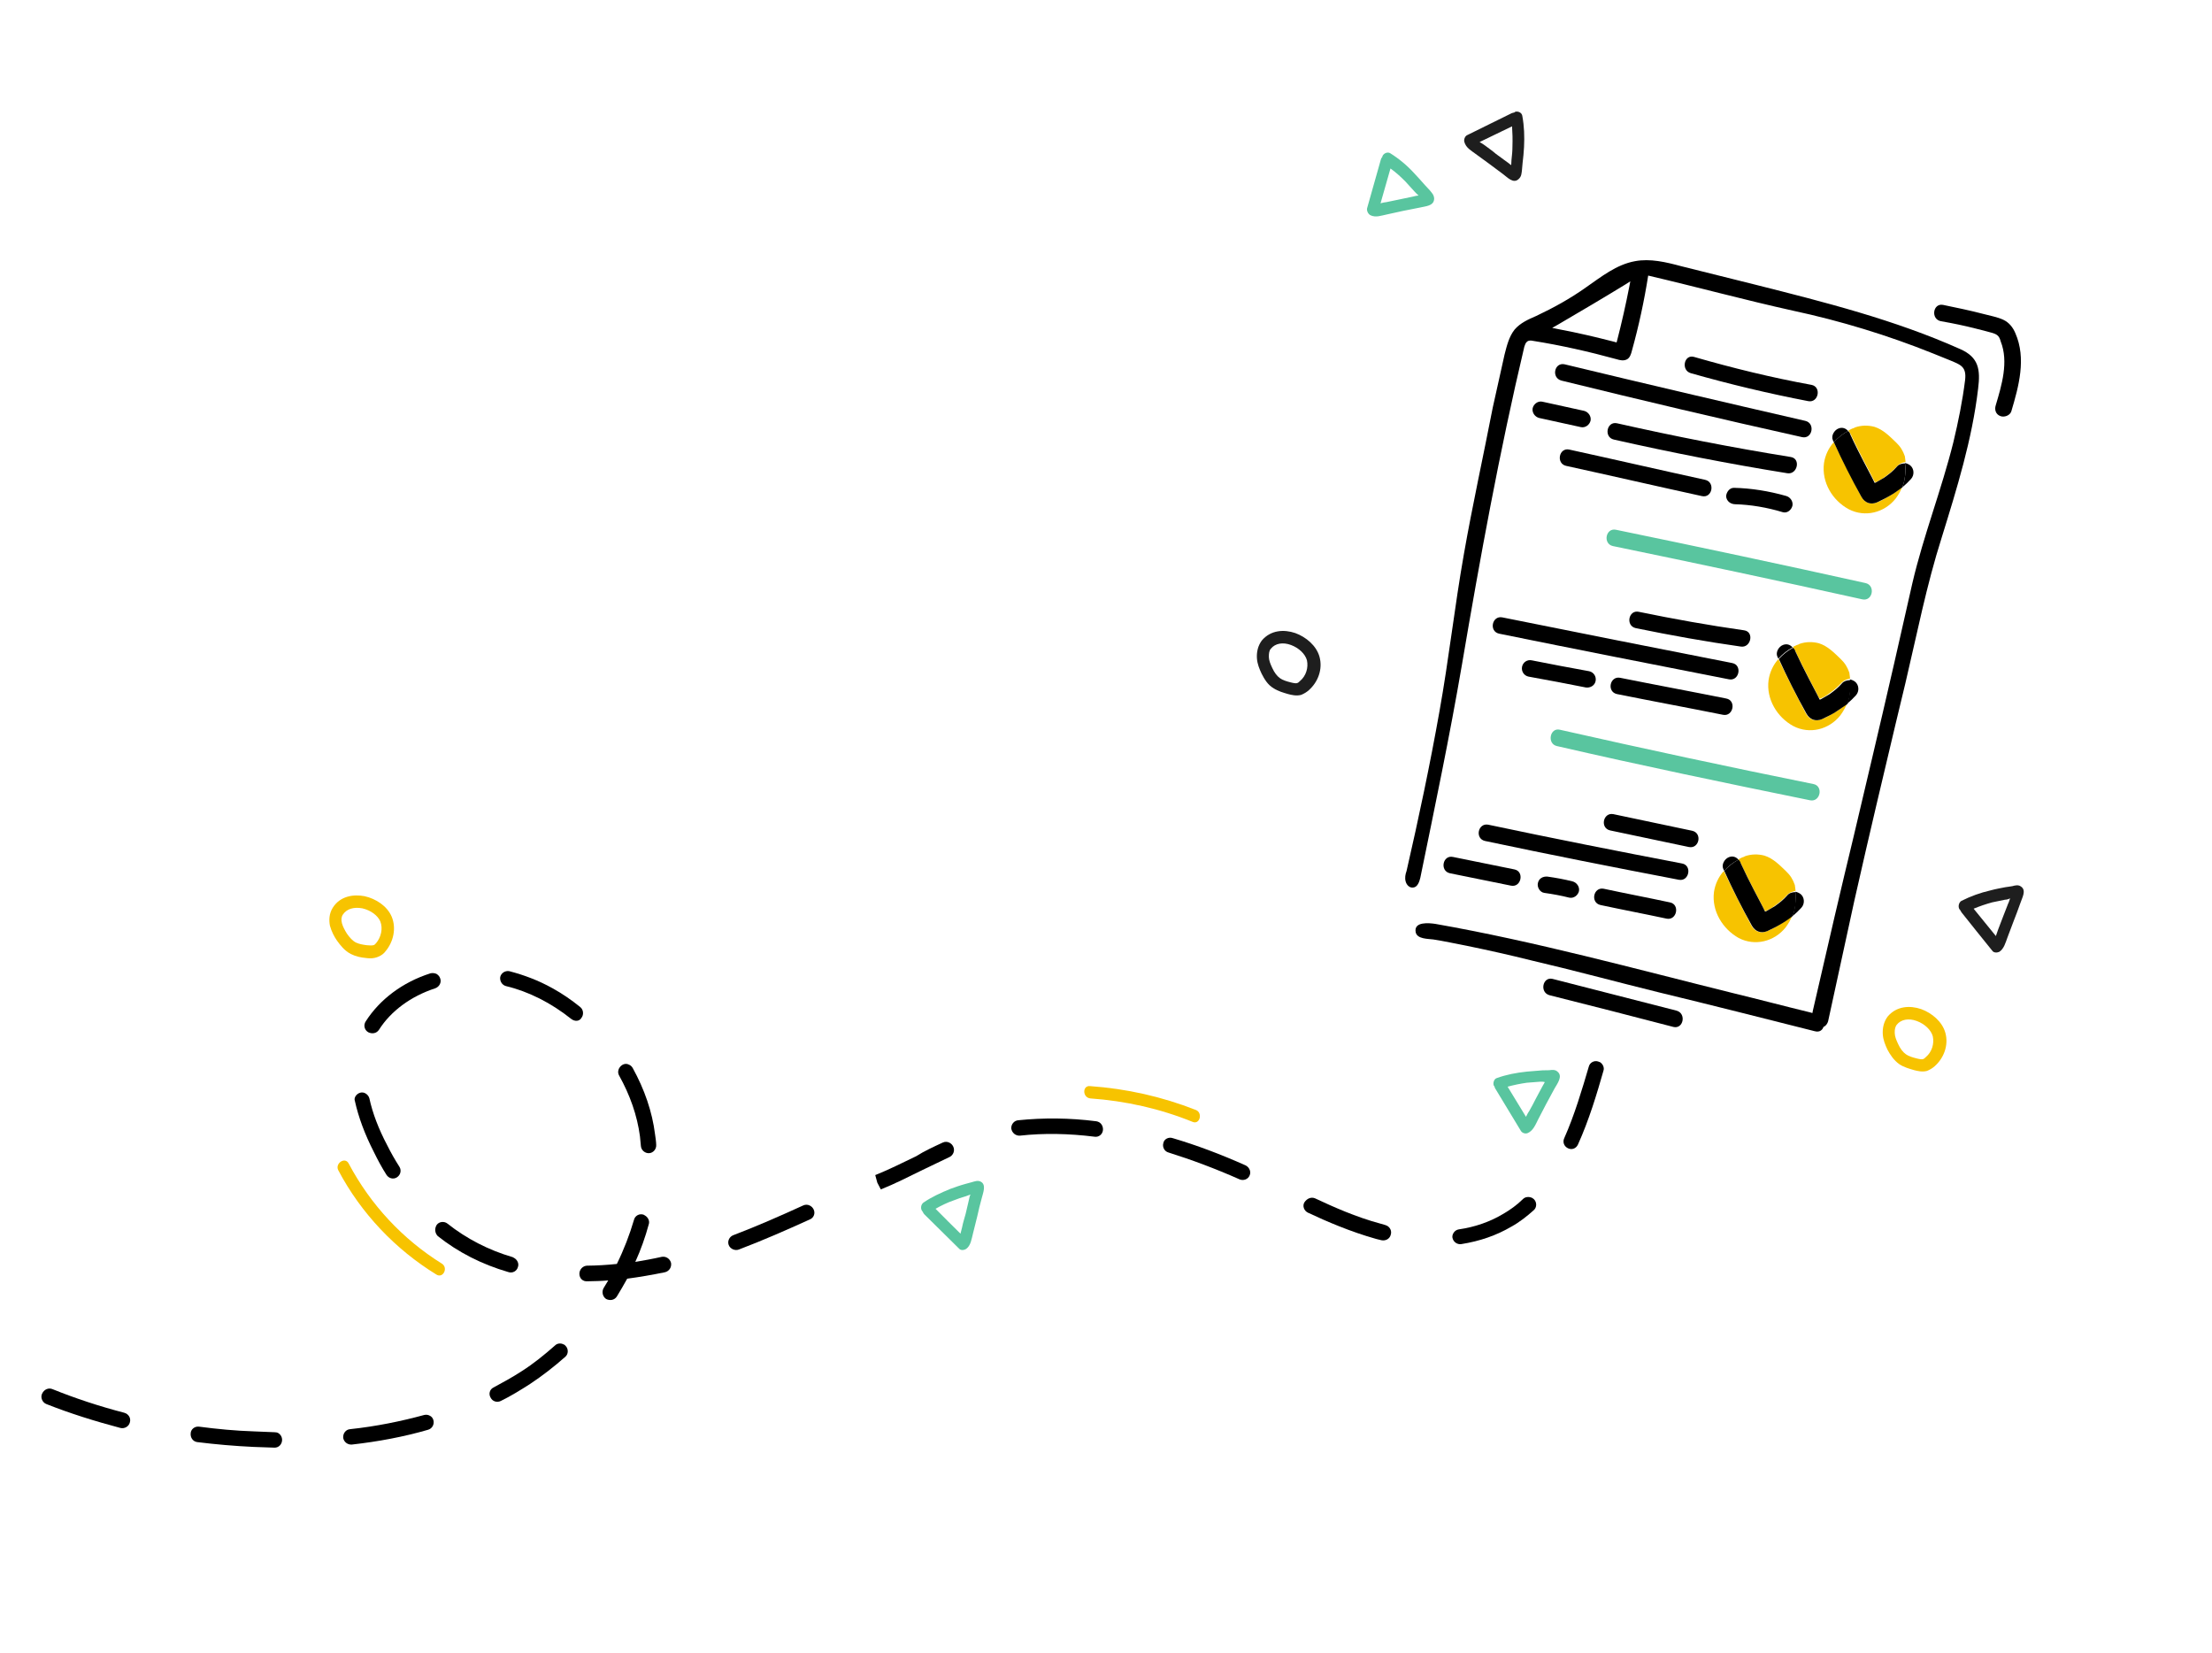 <svg width="637" height="476" viewBox="0 0 637 476" fill="none" xmlns="http://www.w3.org/2000/svg">
<path d="M337.71 327.716C344.455 329.701 351.502 332.345 358.704 335.562L358.849 335.646C359.861 336.234 360.318 337.466 359.858 338.455C359.429 339.559 358.101 340.044 357.007 339.602C349.949 336.468 343.047 333.909 336.528 331.861C335.353 331.565 334.638 330.28 335.035 329.061C335.238 328.019 336.503 327.304 337.71 327.716Z" fill="black"/>
<path d="M271.512 328.981C272.16 328.681 272.902 328.726 273.48 329.062C273.914 329.313 274.234 329.596 274.504 330.139C275.043 331.226 274.563 332.59 273.494 333.128C270.901 334.328 268.34 335.643 265.747 336.843C261.776 338.788 257.61 340.911 253.659 342.481L252.643 340.538L252.048 338.356C255.886 336.817 259.744 334.902 263.828 332.925C266.213 331.412 268.919 330.181 271.512 328.981Z" fill="black"/>
<path d="M293.242 322.565C300.463 321.831 308.016 321.87 315.706 322.858C315.963 322.911 316.221 322.964 316.51 323.132C317.233 323.551 317.71 324.408 317.62 325.419C317.48 326.691 316.36 327.49 315.216 327.308C307.783 326.373 300.57 326.242 293.721 326.999C292.526 327.078 291.451 326.261 291.22 324.967C291.134 323.757 292.047 322.644 293.242 322.565Z" fill="black"/>
<path d="M378.684 345.042C383.844 347.46 390.5 350.456 397.585 352.349C397.987 352.486 398.503 352.593 398.905 352.73C399.049 352.814 399.307 352.867 399.452 352.951C400.319 353.454 400.827 354.426 400.511 355.499C400.227 356.687 399.075 357.371 397.786 357.105C397.27 356.999 396.868 356.862 396.353 356.756C388.979 354.695 381.952 351.676 376.647 349.174C375.522 348.618 375.033 347.271 375.607 346.251C376.376 345.054 377.59 344.6 378.684 345.042Z" fill="black"/>
<path d="M457.527 307.15C457.811 305.962 459.076 305.247 460.283 305.659C460.428 305.743 460.572 305.827 460.686 305.796C461.553 306.299 462.092 307.386 461.745 308.344C459.881 314.896 457.588 322.552 454.397 329.589C453.854 330.724 452.64 331.178 451.515 330.621C450.39 330.064 449.933 328.832 450.475 327.697C453.421 321.097 455.632 313.587 457.527 307.15Z" fill="black"/>
<path d="M164.492 293.39C158.737 288.79 152.245 285.503 145.738 283.945C144.563 283.649 143.879 282.479 144.05 281.322C144.335 280.134 145.487 279.45 146.631 279.632C150.818 280.711 155.017 282.28 159.032 284.516C161.892 286.081 164.587 287.936 167.087 289.969C168.017 290.702 168.166 292.142 167.448 293.077C166.874 294.097 165.566 294.207 164.492 293.39Z" fill="black"/>
<path d="M420.052 353.997C424.851 353.305 429.174 351.757 432.938 349.498C434.933 348.338 436.865 346.948 438.591 345.244C439.258 344.569 440.34 344.52 441.176 344.909C441.32 344.993 441.609 345.161 441.785 345.36C442.633 346.239 442.555 347.74 441.662 348.477C439.71 350.243 437.5 351.955 435.278 353.177C430.98 355.706 426.204 357.377 420.839 358.223C419.675 358.416 418.488 357.63 418.257 356.336C418.12 355.387 418.888 354.19 420.052 353.997Z" fill="black"/>
<path d="M186.948 332.045C185.753 332.124 184.648 331.191 184.561 329.981C184.424 329.032 184.431 328.167 184.294 327.217C183.491 321.145 181.411 315.298 178.312 309.729C177.659 308.673 178.139 307.309 179.177 306.656C179.907 306.21 180.65 306.255 181.372 306.674C181.661 306.842 181.982 307.125 182.22 307.553C185.589 313.666 187.826 320.087 188.641 326.649C188.778 327.599 188.946 328.663 188.97 329.643C189.056 330.853 188.143 331.966 186.948 332.045Z" fill="black"/>
<path d="M211.148 355.67C217.981 353.068 224.607 350.152 231.315 347.09C231.963 346.79 232.705 346.835 233.283 347.17C233.717 347.422 234.037 347.705 234.307 348.248C234.846 349.335 234.366 350.699 233.152 351.153C226.331 354.246 219.705 357.162 212.758 359.795C211.657 360.218 210.275 359.608 209.848 358.491C209.422 357.374 210.047 356.093 211.148 355.67Z" fill="black"/>
<path d="M15.079 399.977C21.641 402.629 28.593 404.928 35.791 406.79C35.936 406.874 36.194 406.927 36.338 407.011C37.205 407.515 37.713 408.487 37.398 409.559C37.113 410.747 35.848 411.462 34.672 411.166C27.33 409.22 20.151 406.982 13.331 404.277C12.237 403.835 11.635 402.519 12.064 401.415C12.657 400.02 13.985 399.535 15.079 399.977Z" fill="black"/>
<path d="M57.319 410.791C62.494 411.478 67.864 411.988 73.14 412.154C75.108 412.234 77.077 412.314 79.045 412.395C79.416 412.417 79.787 412.439 80.076 412.607C80.799 413.027 81.244 413.769 81.237 414.634C81.21 415.875 80.265 416.872 79.039 416.837C76.957 416.787 74.989 416.707 73.021 416.627C67.6 416.377 62.117 415.898 56.829 415.242C55.571 415.091 54.774 413.952 54.914 412.68C54.972 411.554 56.062 410.641 57.319 410.791Z" fill="black"/>
<path d="M105.319 294.097C109.327 287.824 115.874 282.833 123.934 280.267C124.5 280.112 125.129 280.188 125.675 280.409C126.109 280.66 126.605 281.142 126.762 281.716C127.188 282.833 126.564 284.114 125.349 284.568C118.309 286.857 112.543 291.142 109.14 296.51C108.453 297.56 107.176 297.785 106.051 297.228C104.895 296.557 104.632 295.148 105.319 294.097Z" fill="black"/>
<path d="M142.082 399.532C144.839 398.041 147.595 396.549 150.176 394.859C153.6 392.693 156.785 390.098 159.826 387.419C160.494 386.743 161.576 386.695 162.298 387.115C162.556 387.168 162.732 387.367 162.908 387.566C163.756 388.445 163.678 389.946 162.784 390.683C159.548 393.539 156.136 396.195 152.63 398.508C149.936 400.229 147.129 401.98 144.228 403.388C143.158 403.926 141.838 403.546 141.298 402.459C140.646 401.404 141.012 400.07 142.082 399.532Z" fill="black"/>
<path d="M125.781 352.662C126.499 351.726 127.921 351.585 128.85 352.319C134.285 356.635 140.663 359.954 147.666 361.993C147.811 362.077 147.955 362.161 148.1 362.245C148.967 362.748 149.506 363.835 149.159 364.793C148.875 365.981 147.61 366.695 146.403 366.284C138.74 364.055 131.959 360.599 126.06 355.916C125.212 355.037 125.094 353.713 125.781 352.662Z" fill="black"/>
<path d="M166.847 366.757C166.874 365.516 167.819 364.518 169.014 364.439C171.806 364.418 174.68 364.252 177.636 363.94C179.673 359.807 181.307 355.538 182.571 351.247C182.855 350.059 184.12 349.344 185.327 349.755C185.472 349.839 185.616 349.923 185.761 350.007C186.628 350.511 187.168 351.597 186.82 352.556C185.853 356.149 184.547 359.836 182.951 363.354C185.392 362.936 187.946 362.487 190.581 361.892C191.745 361.698 192.901 362.37 193.245 363.633C193.445 364.812 192.79 365.977 191.544 366.317C187.858 367.075 184.14 367.718 180.618 368.184C179.634 369.932 178.651 371.681 177.636 373.314C176.949 374.365 175.673 374.589 174.548 374.032C173.505 373.33 173.242 371.921 173.816 370.901C174.226 370.173 174.749 369.414 175.158 368.685C173.139 368.865 171.202 368.9 169.265 368.934C167.844 369.075 166.852 368.112 166.847 366.757Z" fill="black"/>
<path d="M103.738 314.634C104.305 314.479 104.82 314.586 105.254 314.837C105.832 315.173 106.215 315.686 106.371 316.26C107.271 320.455 109.007 325.039 111.516 329.783C112.595 331.956 113.756 333.983 115.03 335.979C115.683 337.035 115.316 338.368 114.278 339.021C113.239 339.674 111.919 339.294 111.266 338.238C109.992 336.242 108.769 333.985 107.659 331.697C105.056 326.609 103.226 321.681 102.201 317.026C101.837 316.139 102.606 314.942 103.738 314.634Z" fill="black"/>
<path d="M100.824 411.516C108.271 410.72 115.417 409.266 122.098 407.445C122.665 407.291 123.293 407.366 123.727 407.618C124.274 407.839 124.657 408.351 124.813 408.926C125.126 410.074 124.502 411.354 123.256 411.693C116.38 413.691 108.976 415.092 101.303 415.95C100.108 416.029 99.033 415.211 98.834 414.032C98.716 412.707 99.629 411.595 100.824 411.516Z" fill="black"/>
<path d="M445.25 317.897L442.936 322.351C442.229 323.777 441.504 325.578 439.981 326.24C439.333 326.54 438.415 326.297 438.001 325.67C435.566 321.646 433.131 317.622 430.697 313.598C430.521 313.4 430.427 313.055 430.364 312.826C430.333 312.711 430.22 312.742 430.188 312.627C429.856 311.854 430.254 310.635 431.047 310.419C433.815 309.418 436.709 308.876 439.665 308.564C441.2 308.392 442.652 308.367 444.187 308.195C444.784 308.155 445.526 308.2 446.124 308.16C446.948 308.059 447.885 307.927 448.557 308.607C450.128 309.906 448.414 312.1 447.677 313.411C446.939 314.722 446.151 316.294 445.25 317.897ZM443.497 311.467C442.302 311.546 440.994 311.655 439.686 311.765C437.811 312.029 435.968 312.408 434.156 312.902C435.907 315.755 437.689 318.724 439.44 321.577C439.768 320.994 439.982 320.442 440.341 319.974C440.997 318.809 441.653 317.643 442.195 316.509L444.13 312.898C444.376 312.461 444.622 312.024 444.868 311.586C444.466 311.449 443.981 311.458 443.497 311.467Z" fill="#59C59F"/>
<path d="M273.689 342.326C275.13 341.81 276.457 341.325 277.929 340.924C278.496 340.769 279.175 340.584 279.854 340.399C280.647 340.183 281.522 339.821 282.358 340.21C284.174 341.072 283.039 343.602 282.703 345.05C282.204 346.789 281.818 348.498 281.433 350.207L280.212 355.103C279.795 356.697 279.585 358.604 278.269 359.58C277.653 359.994 276.715 360.127 276.188 359.53C272.859 356.244 269.53 352.957 266.202 349.67C266.026 349.472 265.85 349.273 265.756 348.928C265.756 348.928 265.612 348.844 265.58 348.73C265.022 348.018 265.193 346.862 265.892 346.301C268.246 344.673 270.952 343.442 273.689 342.326ZM276.596 355.225C276.779 354.558 276.881 354.037 277.064 353.371C277.317 352.068 277.715 350.85 278.082 349.516L279.037 345.432C279.138 344.911 279.239 344.39 279.485 343.953C279.032 344.077 278.61 344.315 278.157 344.438C276.912 344.778 275.697 345.232 274.596 345.656C272.816 346.264 271.098 347.102 269.411 348.056C271.779 350.494 274.26 352.902 276.596 355.225Z" fill="#59C59F"/>
<path d="M105.331 275.839C103.96 275.719 102.413 275.4 100.999 274.675C99.152 273.699 98.003 272.162 97.03 270.823C96.233 269.684 95.455 268.169 95.017 266.561C94.692 264.923 94.789 263.046 95.803 261.413C97.915 258.001 101.777 257.442 104.983 258.048C108.221 258.769 111.463 260.846 112.793 263.937C114.184 267.258 113.311 271.197 111.012 273.92C110.571 274.534 109.872 275.094 108.998 275.456C107.588 276.087 106.217 275.967 105.331 275.839ZM108.305 271.574C109.772 269.818 110.31 267.327 109.521 265.322C108.825 263.662 106.821 262.111 104.356 261.549C101.923 261.102 99.885 261.658 98.757 263.322C98.316 263.935 98.195 264.832 98.477 265.865C98.727 266.784 99.235 267.755 99.888 268.811C100.685 269.951 101.564 270.944 102.544 271.417C103.38 271.806 104.411 272.019 105.669 272.169C106.669 272.267 107.153 272.258 107.606 272.135C107.832 272.073 108.028 271.897 108.305 271.574Z" fill="#F7C300"/>
<path d="M100.416 335.028C106.689 346.887 115.965 356.817 127.25 363.856C129.16 365.062 127.584 368.205 125.674 366.999C113.842 359.739 103.957 349.358 97.414 336.957C96.398 335.013 99.369 332.97 100.416 335.028Z" fill="#F7C300"/>
<path d="M313.92 312.736C324.34 313.474 334.569 315.743 344.38 319.607C346.423 320.407 345.538 323.855 343.495 323.055C334.055 319.214 324.083 316.997 314.035 316.282C311.664 316.065 311.663 312.488 313.92 312.736Z" fill="#F7C300"/>
<path d="M421.562 159.56C424.039 145.439 427.146 131.395 429.881 117.328C431.039 112.202 432.115 107.221 433.272 102.095C433.923 99.574 434.543 96.938 436.175 94.89C437.838 92.957 440.122 91.964 442.406 90.972C447.365 88.633 452.229 85.951 456.711 82.756C461.111 79.707 465.499 76.167 470.833 75.207C475.23 74.378 479.788 75.48 484.12 76.643C491.174 78.421 498.34 80.168 505.394 81.946C525.38 86.984 545.623 92.075 564.466 100.508C569.852 102.864 570.338 106.432 569.645 111.925C567.921 126.58 563.507 140.734 559.174 154.743C554.779 168.523 552.043 182.59 548.71 196.696C547.806 200.52 546.82 204.489 545.915 208.313C542.348 223.346 538.649 238.786 534.018 259.29L526.457 294.038C526.274 294.705 525.915 295.173 525.411 295.557L525.185 295.618L525.103 295.764C524.888 296.316 524.201 297.367 522.623 296.933C507.598 293.134 492.573 289.334 477.466 285.681C465.338 282.695 453.117 279.365 440.908 276.525C434.772 274.99 428.555 273.601 422.368 272.326C419.162 271.72 415.924 270.999 412.749 270.507C411.233 270.304 408.101 270.417 407.683 268.434C407.064 265.273 411.579 265.769 413.352 266.026C442.23 271.107 470.632 278.909 499.074 285.959C506.498 287.759 513.841 289.705 521.266 291.506L521.926 291.696L522.078 290.914C526.689 270.786 530.225 255.637 533.772 240.979C537.206 226.351 540.855 211.172 545.467 191.043L550.717 167.903C553.917 154.202 559.098 141.072 562.525 127.31C563.947 121.372 565.144 115.495 565.907 109.367C566.327 105.552 564.604 105.034 561.581 103.761C559.941 103.098 558.3 102.435 556.66 101.772C543.68 96.552 530.014 92.382 516.32 89.453C502.338 86.356 488.539 82.593 474.639 79.35C473.478 86.697 471.915 93.907 469.95 100.98C469.716 101.908 469.4 102.98 468.557 103.457C467.601 103.964 466.569 103.752 465.507 103.425C457.617 101.258 449.451 99.413 441.44 98.142C440.925 98.036 440.296 97.961 439.793 98.345C439.289 98.729 439.188 99.25 438.973 99.801C431.789 130.129 426.233 160.63 420.998 191.414C417.48 211.985 413.189 232.396 409.011 252.777C408.727 253.965 408.165 255.475 406.97 255.554C405.92 255.717 405.072 254.838 404.79 253.804C404.509 252.771 404.711 251.729 405.058 250.771C408.563 235.507 411.809 220.191 414.54 204.768C417.201 189.981 418.881 174.722 421.562 159.56ZM448.797 94.781C454.178 95.781 459.51 97.042 464.872 98.417L465.532 98.607L465.716 97.941C467.018 92.898 468.175 87.772 469.189 82.562L469.493 80.999L468.146 81.86C461.996 85.633 455.394 89.529 448.679 93.456L446.992 94.409L448.797 94.781Z" fill="black"/>
<path d="M573.785 95.871C572.208 95.438 570.63 95.004 568.938 94.602C565.669 93.766 562.318 93.076 558.999 92.5C555.937 91.978 556.591 87.236 559.539 87.789C563.406 88.585 567.273 89.382 571.202 90.408C573.037 90.895 575.213 91.288 576.885 92.066C578.556 92.844 579.674 94.266 580.37 95.927C583.567 103.197 581.368 111.197 579.208 118.446C578.81 119.665 577.143 120.243 576.049 119.801C574.698 119.305 574.322 117.928 574.72 116.709C576.432 110.939 578.491 104.21 576.153 98.31C575.746 96.817 575.25 96.336 573.785 95.871Z" fill="black"/>
<path d="M446.196 286.555C443.298 285.741 444.241 281.167 447.108 281.866C459.009 284.913 470.909 287.961 482.81 291.008C485.708 291.822 484.765 296.396 481.898 295.697C470.111 292.619 458.21 289.571 446.196 286.555Z" fill="black"/>
<path d="M421.694 40.863C421.506 40.174 421.853 39.216 422.501 38.916C426.78 36.763 431.091 34.725 435.37 32.572C435.597 32.51 435.936 32.417 436.163 32.356C436.276 32.325 436.245 32.21 436.358 32.179C437.151 31.963 438.244 32.405 438.382 33.355C438.937 36.287 439.04 39.342 438.885 42.345C438.808 43.846 438.648 45.493 438.458 47.025C438.388 47.661 438.349 48.412 438.279 49.048C438.158 49.944 438.151 50.809 437.37 51.516C435.84 53.043 434.082 51.055 432.863 50.154C431.499 49.168 430.105 48.068 428.741 47.083L424.796 44.211C423.722 43.394 422.163 42.585 421.694 40.863ZM427.704 41.938C428.779 42.756 429.822 43.458 430.783 44.306L433.974 46.644C434.408 46.895 434.76 47.293 435.193 47.545C435.181 47.055 435.283 46.534 435.271 46.044C435.411 44.772 435.551 43.5 435.546 42.145C435.612 40.153 435.564 38.193 435.434 36.378C432.307 37.847 429.211 39.431 426.083 40.9C426.661 41.236 427.239 41.572 427.704 41.938Z" fill="#1E1E1E"/>
<path d="M408.959 59.752C407.342 60.069 405.612 60.418 403.996 60.735L399.29 61.77C397.787 62.057 396.151 62.749 394.592 61.941C394.014 61.605 393.537 60.748 393.689 59.967C394.972 55.3 396.368 50.602 397.651 45.935C397.702 45.675 397.865 45.384 398.061 45.207C398.029 45.092 398.143 45.061 398.111 44.947C398.49 44.103 399.591 43.68 400.314 44.1C402.802 45.642 405.158 47.59 407.236 49.861C408.26 50.938 409.315 52.131 410.37 53.324C410.866 53.805 411.249 54.318 411.745 54.799C412.304 55.51 412.944 56.076 413 57.171C412.997 59.392 410.318 59.382 408.959 59.752ZM407.336 55.137C406.457 54.143 405.609 53.264 404.73 52.27C403.386 50.91 401.929 49.58 400.421 48.511C399.505 51.844 398.475 55.209 397.559 58.542C398.125 58.388 398.691 58.233 399.289 58.194C400.566 57.969 401.811 57.63 403.088 57.405L407.001 56.585C407.454 56.462 407.907 56.339 408.504 56.299C408.008 55.818 407.688 55.535 407.336 55.137Z" fill="#59C59F"/>
<path d="M579.9 265.165L578.133 269.84C577.571 271.35 577.103 273.205 575.756 274.065C575.108 274.365 574.14 274.382 573.726 273.755C570.787 270.115 567.849 266.476 564.879 262.721C564.703 262.522 564.609 262.178 564.434 261.979C564.402 261.864 564.289 261.895 564.258 261.78C563.812 261.038 564.097 259.851 564.827 259.405C567.502 258.059 570.27 257.058 573.132 256.401C574.604 256 575.995 255.745 577.498 255.458C578.095 255.419 578.775 255.234 579.486 255.163C580.278 254.947 581.184 254.7 581.938 255.235C583.704 256.357 582.248 258.604 581.8 260.083C581.187 261.854 580.544 263.509 579.9 265.165ZM577.386 259.066C576.109 259.291 574.977 259.599 573.7 259.824C571.888 260.318 570.108 260.926 568.358 261.65C570.531 264.265 572.59 266.91 574.762 269.525C574.977 268.974 575.16 268.307 575.375 267.755C575.886 266.506 576.284 265.287 576.795 264.038L578.297 260.175C578.542 259.738 578.644 259.217 578.858 258.665C578.323 258.934 577.87 259.057 577.386 259.066Z" fill="#1E1E1E"/>
<path d="M363.294 193.941C362.692 192.625 362.058 191.194 361.96 189.494C361.862 187.794 362.216 185.97 363.375 184.421C365.952 181.375 369.794 181.191 373.013 182.288C376.118 183.415 379.114 185.929 379.991 189.144C380.961 192.703 379.541 196.421 376.89 198.747C376.304 199.276 375.574 199.722 374.7 200.084C373.341 200.454 371.907 200.104 370.99 199.861C369.669 199.481 368.091 199.048 366.759 198.177C365.025 197.17 364.071 195.456 363.294 193.941ZM365.4 189.173C365.424 190.153 365.819 191.156 366.39 192.357C366.992 193.673 367.758 194.698 368.656 195.317C369.41 195.851 370.472 196.178 371.648 196.475C372.566 196.718 373.195 196.793 373.534 196.701C373.761 196.639 374.069 196.432 374.346 196.109C376.134 194.635 376.817 192.229 376.367 190.131C375.866 188.294 374.057 186.567 371.757 185.714C369.456 184.861 367.242 185.217 365.97 186.798C365.497 187.296 365.377 188.193 365.4 189.173Z" fill="#1E1E1E"/>
<path d="M543.527 302.214C542.925 300.898 542.291 299.467 542.193 297.767C542.095 296.067 542.449 294.244 543.608 292.694C546.185 289.648 550.027 289.465 553.246 290.561C556.351 291.688 559.347 294.202 560.223 297.417C561.194 300.977 559.774 304.694 557.123 307.02C556.537 307.55 555.807 307.995 554.933 308.357C553.574 308.727 552.14 308.378 551.223 308.135C549.902 307.754 548.324 307.321 546.992 306.45C545.34 305.297 544.273 303.614 543.527 302.214ZM545.633 297.446C545.657 298.427 546.052 299.429 546.623 300.63C547.225 301.946 547.991 302.971 548.889 303.59C549.643 304.124 550.705 304.452 551.881 304.748C552.799 304.991 553.428 305.067 553.767 304.974C553.994 304.912 554.302 304.705 554.579 304.383C556.367 302.909 557.05 300.502 556.6 298.405C556.099 296.568 554.29 294.84 551.99 293.987C549.689 293.134 547.475 293.491 546.202 295.071C545.843 295.539 545.578 296.351 545.633 297.446Z" fill="#F7C300"/>
<path d="M525.255 133.397C525.598 131.083 526.601 128.96 528.099 127.318C530.652 132.666 533.286 137.869 536.034 143.041C536.988 144.755 538.628 145.418 540.491 144.663C541.818 144.178 542.97 143.494 544.122 142.81C545.387 142.095 546.589 141.151 547.792 140.207C547.363 141.31 546.707 142.476 545.907 143.557C542.644 147.654 537.064 149.051 532.388 146.625C527.681 144.084 524.562 138.89 525.255 133.397Z" fill="#F7C300"/>
<path d="M546.391 134.174C545.169 135.494 544.08 136.407 542.651 137.414C541.952 137.974 541.109 138.451 540.234 138.812C540.121 138.843 540.008 138.874 540.008 138.874C539.976 138.759 539.945 138.644 539.832 138.675C539.531 138.017 539.117 137.39 538.784 136.617C538.069 135.332 537.467 134.016 536.752 132.73C535.435 130.129 534.149 127.643 532.945 125.01C532.738 124.697 532.499 124.268 532.292 123.955C532.601 123.747 533.054 123.624 533.362 123.416C533.702 123.324 533.928 123.262 534.237 123.055C536.017 122.446 537.954 122.412 539.79 122.898C542.317 123.69 544.188 125.647 545.997 127.374C547.31 128.62 547.994 129.79 548.545 131.367C548.588 131.972 548.745 132.546 548.757 133.036C547.82 133.168 546.945 133.53 546.391 134.174Z" fill="#F7C300"/>
<path d="M548.593 133.328C549.109 133.434 549.655 133.655 550.12 134.021C551.226 134.954 551.356 136.769 550.329 137.912C549.58 138.733 548.717 139.585 547.823 140.322C548.65 137.999 548.879 135.717 548.593 133.328Z" fill="black"/>
<path d="M528.099 127.319C528.037 127.089 527.892 127.005 527.83 126.775C527.227 125.459 528.242 123.825 529.456 123.37C530.557 122.947 531.507 123.305 532.21 124.101C530.718 124.877 529.321 125.999 528.099 127.319Z" fill="black"/>
<path d="M544.121 142.81C542.969 143.494 541.673 144.094 540.49 144.663C538.628 145.417 536.987 144.754 536.033 143.041C533.173 137.9 530.538 132.697 528.099 127.317C529.321 125.998 530.718 124.877 532.21 124.1C532.53 124.383 532.737 124.697 532.862 125.156C534.066 127.788 535.384 130.389 536.67 132.876C537.385 134.161 537.987 135.477 538.702 136.763C539.003 137.421 539.417 138.048 539.749 138.821C539.781 138.936 539.812 139.05 539.925 139.02C540.039 138.989 540.039 138.989 540.152 138.958C540.995 138.481 541.725 138.036 542.569 137.559C543.997 136.553 545.2 135.609 546.308 134.32C546.863 133.675 547.769 133.428 548.624 133.442C548.797 135.862 548.681 138.114 547.822 140.321C546.702 141.12 545.499 142.064 544.121 142.81Z" fill="black"/>
<path d="M509.305 195.84C509.648 193.527 510.651 191.403 512.15 189.761C514.702 195.11 517.337 200.312 520.084 205.484C521.038 207.198 522.678 207.861 524.541 207.107C525.868 206.621 527.02 205.938 528.172 205.254C529.437 204.539 530.639 203.594 531.842 202.65C531.413 203.754 530.757 204.919 529.957 206.001C526.694 210.097 521.114 211.494 516.438 209.068C511.731 206.527 508.581 201.218 509.305 195.84Z" fill="#F7C300"/>
<path d="M530.41 196.503C529.188 197.822 528.099 198.736 526.67 199.742C525.971 200.302 525.128 200.779 524.253 201.141C524.14 201.172 524.027 201.202 524.027 201.202C523.995 201.088 523.964 200.973 523.851 201.004C523.55 200.346 523.136 199.718 522.803 198.946C522.088 197.66 521.486 196.344 520.771 195.059C519.454 192.458 518.168 189.971 516.964 187.339C516.757 187.025 516.518 186.597 516.311 186.283C516.62 186.076 517.073 185.953 517.381 185.745C517.721 185.653 517.947 185.591 518.256 185.383C520.036 184.775 521.973 184.74 523.809 185.227C526.336 186.018 528.207 187.975 530.016 189.702C531.329 190.948 532.013 192.119 532.564 193.695C532.607 194.3 532.764 194.874 532.776 195.364C531.87 195.611 531.077 195.827 530.41 196.503Z" fill="#F7C300"/>
<path d="M532.725 195.625C533.241 195.731 533.788 195.952 534.252 196.319C535.358 197.251 535.488 199.066 534.461 200.209C533.712 201.03 532.849 201.882 531.955 202.619C532.7 200.443 532.898 198.045 532.725 195.625Z" fill="black"/>
<path d="M512.119 189.648C512.056 189.418 511.912 189.334 511.849 189.104C511.247 187.788 512.261 186.154 513.476 185.7C514.577 185.276 515.526 185.634 516.229 186.43C514.738 187.206 513.34 188.328 512.119 189.648Z" fill="black"/>
<path d="M528.285 205.223C527.134 205.907 525.837 206.507 524.654 207.076C522.792 207.83 521.151 207.167 520.198 205.453C517.337 200.312 514.702 195.11 512.263 189.73C513.485 188.411 514.882 187.29 516.374 186.513C516.694 186.796 516.901 187.109 517.027 187.569C518.231 190.201 519.548 192.802 520.834 195.289C521.549 196.574 522.151 197.89 522.866 199.175C523.167 199.834 523.581 200.461 523.914 201.234C523.945 201.348 523.976 201.463 524.089 201.432C524.203 201.402 524.203 201.402 524.316 201.371C525.159 200.894 525.889 200.448 526.733 199.972C528.162 198.966 529.364 198.021 530.472 196.732C531.027 196.088 531.933 195.841 532.788 195.855C532.961 198.275 532.845 200.527 531.986 202.734C530.753 203.564 529.519 204.393 528.285 205.223Z" fill="black"/>
<path d="M493.577 256.867C493.92 254.553 494.923 252.429 496.422 250.787C498.974 256.136 501.609 261.339 504.356 266.51C505.31 268.224 506.95 268.887 508.813 268.133C510.14 267.648 511.292 266.964 512.444 266.28C513.709 265.565 514.911 264.621 516.114 263.676C515.685 264.78 515.029 265.945 514.229 267.027C510.966 271.123 505.386 272.52 500.71 270.094C496.117 267.522 492.885 262.359 493.577 256.867Z" fill="#F7C300"/>
<path d="M514.714 257.644C513.492 258.964 512.403 259.877 510.974 260.883C510.275 261.444 509.432 261.92 508.557 262.282C508.444 262.313 508.331 262.344 508.331 262.344C508.299 262.229 508.268 262.114 508.155 262.145C507.854 261.487 507.44 260.86 507.107 260.087C506.392 258.802 505.79 257.486 505.075 256.2C503.758 253.599 502.472 251.113 501.268 248.48C501.061 248.167 500.822 247.738 500.615 247.425C500.924 247.217 501.377 247.094 501.685 246.886C502.025 246.794 502.251 246.732 502.56 246.525C504.34 245.916 506.277 245.882 508.113 246.368C510.64 247.16 512.511 249.116 514.32 250.844C515.633 252.089 516.317 253.26 516.868 254.836C516.911 255.441 517.068 256.016 517.08 256.506C516.174 256.753 515.381 256.969 514.714 257.644Z" fill="#F7C300"/>
<path d="M517.029 256.766C517.545 256.872 518.091 257.093 518.556 257.46C519.662 258.392 519.792 260.207 518.765 261.35C518.016 262.171 517.153 263.023 516.259 263.76C516.973 261.469 517.202 259.186 517.029 256.766Z" fill="black"/>
<path d="M496.536 250.758C496.473 250.528 496.329 250.444 496.266 250.214C495.664 248.898 496.679 247.264 497.893 246.81C498.994 246.386 499.943 246.744 500.647 247.54C499.042 248.347 497.644 249.469 496.536 250.758Z" fill="black"/>
<path d="M512.558 266.249C511.406 266.933 510.11 267.533 508.927 268.102C507.064 268.857 505.424 268.193 504.47 266.48C501.609 261.339 498.975 256.136 496.536 250.757C497.757 249.437 499.155 248.316 500.647 247.539C500.967 247.822 501.174 248.136 501.299 248.595C502.503 251.227 503.82 253.829 505.106 256.315C505.822 257.6 506.423 258.917 507.139 260.202C507.44 260.86 507.854 261.487 508.186 262.26C508.218 262.375 508.249 262.49 508.362 262.459C508.475 262.428 508.475 262.428 508.589 262.397C509.432 261.921 510.162 261.475 511.005 260.998C512.434 259.992 513.637 259.048 514.745 257.759C515.299 257.114 516.205 256.867 517.061 256.881C517.233 259.301 517.117 261.553 516.259 263.76C515.057 264.705 513.823 265.534 512.558 266.249Z" fill="black"/>
<path d="M487.833 102.767C499.054 106 510.263 108.742 521.656 110.818C524.605 111.371 523.693 116.06 520.744 115.507C509.32 113.316 497.998 110.605 486.921 107.456C484.023 106.642 484.935 101.953 487.833 102.767Z" fill="black"/>
<path d="M450.582 104.902C473.629 110.462 496.759 115.877 519.857 121.177C522.837 121.845 521.925 126.534 518.945 125.866C495.765 120.711 472.749 115.266 449.67 109.591C446.659 108.808 447.602 104.234 450.582 104.902Z" fill="black"/>
<path d="M465.671 121.882C482.262 125.625 498.841 128.877 515.635 131.578C518.666 131.985 517.641 136.705 514.723 136.267C497.93 133.566 481.35 130.314 464.759 126.571C461.779 125.903 462.691 121.214 465.671 121.882Z" fill="black"/>
<path d="M444.146 115.66C448.157 116.541 452.169 117.421 456.18 118.301C457.355 118.598 458.297 119.821 458.044 121.124C457.759 122.311 456.557 123.256 455.268 122.99C451.257 122.11 447.246 121.23 443.234 120.349C442.059 120.053 441.117 118.829 441.37 117.527C441.655 116.339 442.857 115.395 444.146 115.66Z" fill="black"/>
<path d="M499.323 140.464C504.342 140.577 509.434 141.409 514.313 142.793C515.488 143.089 516.43 144.313 516.177 145.615C515.892 146.803 514.721 147.862 513.401 147.482C508.894 146.12 504.172 145.31 499.638 145.189C498.411 145.153 497.224 144.367 497.075 142.927C497.133 141.801 497.984 140.459 499.323 140.464Z" fill="black"/>
<path d="M451.92 129.453C464.985 132.307 477.967 135.306 491.031 138.16C494.011 138.828 493.1 143.517 490.12 142.849C477.055 139.995 464.073 136.996 451.008 134.142C448.028 133.474 448.94 128.785 451.92 129.453Z" fill="black"/>
<path d="M471.951 176.17C482.004 178.241 492.107 180.051 502.231 181.486C505.261 181.894 504.236 186.614 501.319 186.175C491.196 184.74 481.092 182.93 471.039 180.859C468.059 180.191 468.971 175.502 471.951 176.17Z" fill="black"/>
<path d="M432.605 177.765C454.742 182.217 476.735 186.584 498.841 190.921C501.79 191.474 500.878 196.163 497.929 195.61C475.823 191.273 453.717 186.937 431.694 182.454C428.714 181.786 429.657 177.212 432.605 177.765Z" fill="black"/>
<path d="M466.542 195.16C476.709 197.2 486.957 199.094 497.123 201.134C500.072 201.687 499.16 206.376 496.211 205.823C486.045 203.783 475.797 201.889 465.63 199.849C462.65 199.181 463.593 194.607 466.542 195.16Z" fill="black"/>
<path d="M441.085 190.133C446.612 191.217 452.138 192.301 457.633 193.27C458.922 193.536 459.751 194.79 459.497 196.093C459.244 197.395 457.979 198.11 456.722 197.96C451.195 196.875 445.669 195.791 440.174 194.822C438.885 194.556 438.056 193.302 438.31 191.999C438.563 190.697 439.797 189.867 441.085 190.133Z" fill="black"/>
<path d="M464.591 234.423C472.211 236.046 479.686 237.586 487.306 239.21C490.286 239.878 489.343 244.452 486.394 243.899C478.774 242.275 471.299 240.735 463.679 239.112C460.699 238.444 461.642 233.869 464.591 234.423Z" fill="black"/>
<path d="M428.558 237.459C447.149 241.397 465.79 245.074 484.401 248.636C487.349 249.189 486.438 253.878 483.489 253.325C464.879 249.763 446.237 246.086 427.646 242.148C424.666 241.48 425.609 236.906 428.558 237.459Z" fill="black"/>
<path d="M461.808 255.903C468.139 257.262 474.552 258.474 480.883 259.833C483.831 260.386 482.92 265.075 479.971 264.522C473.64 263.163 467.227 261.951 460.896 260.592C457.916 259.924 458.859 255.35 461.808 255.903Z" fill="black"/>
<path d="M445.65 252.413C448.052 252.745 450.485 253.192 452.836 253.785C454.012 254.081 454.954 255.305 454.7 256.607C454.416 257.795 453.213 258.739 451.924 258.474C449.573 257.881 447.14 257.434 444.738 257.102C443.481 256.951 442.59 255.467 442.874 254.279C443.127 252.977 444.279 252.293 445.65 252.413Z" fill="black"/>
<path d="M418.44 246.754C424.369 247.975 430.153 249.112 436.082 250.334C439.03 250.887 438.119 255.576 435.17 255.023C429.241 253.801 423.457 252.664 417.528 251.443C414.548 250.775 415.46 246.086 418.44 246.754Z" fill="black"/>
<path d="M449.209 210.121C473.452 215.603 497.745 220.823 522.202 225.753C525.15 226.306 524.239 230.995 521.29 230.442C496.946 225.482 472.571 220.406 448.297 214.81C445.431 214.111 446.342 209.422 449.209 210.121Z" fill="#59C59F"/>
<path d="M465.391 152.548C489.364 157.486 513.255 162.57 537.208 167.884C540.188 168.552 539.277 173.241 536.297 172.573C512.343 167.259 488.452 162.176 464.48 157.237C461.499 156.569 462.411 151.88 465.391 152.548Z" fill="#59C59F"/>
</svg>
